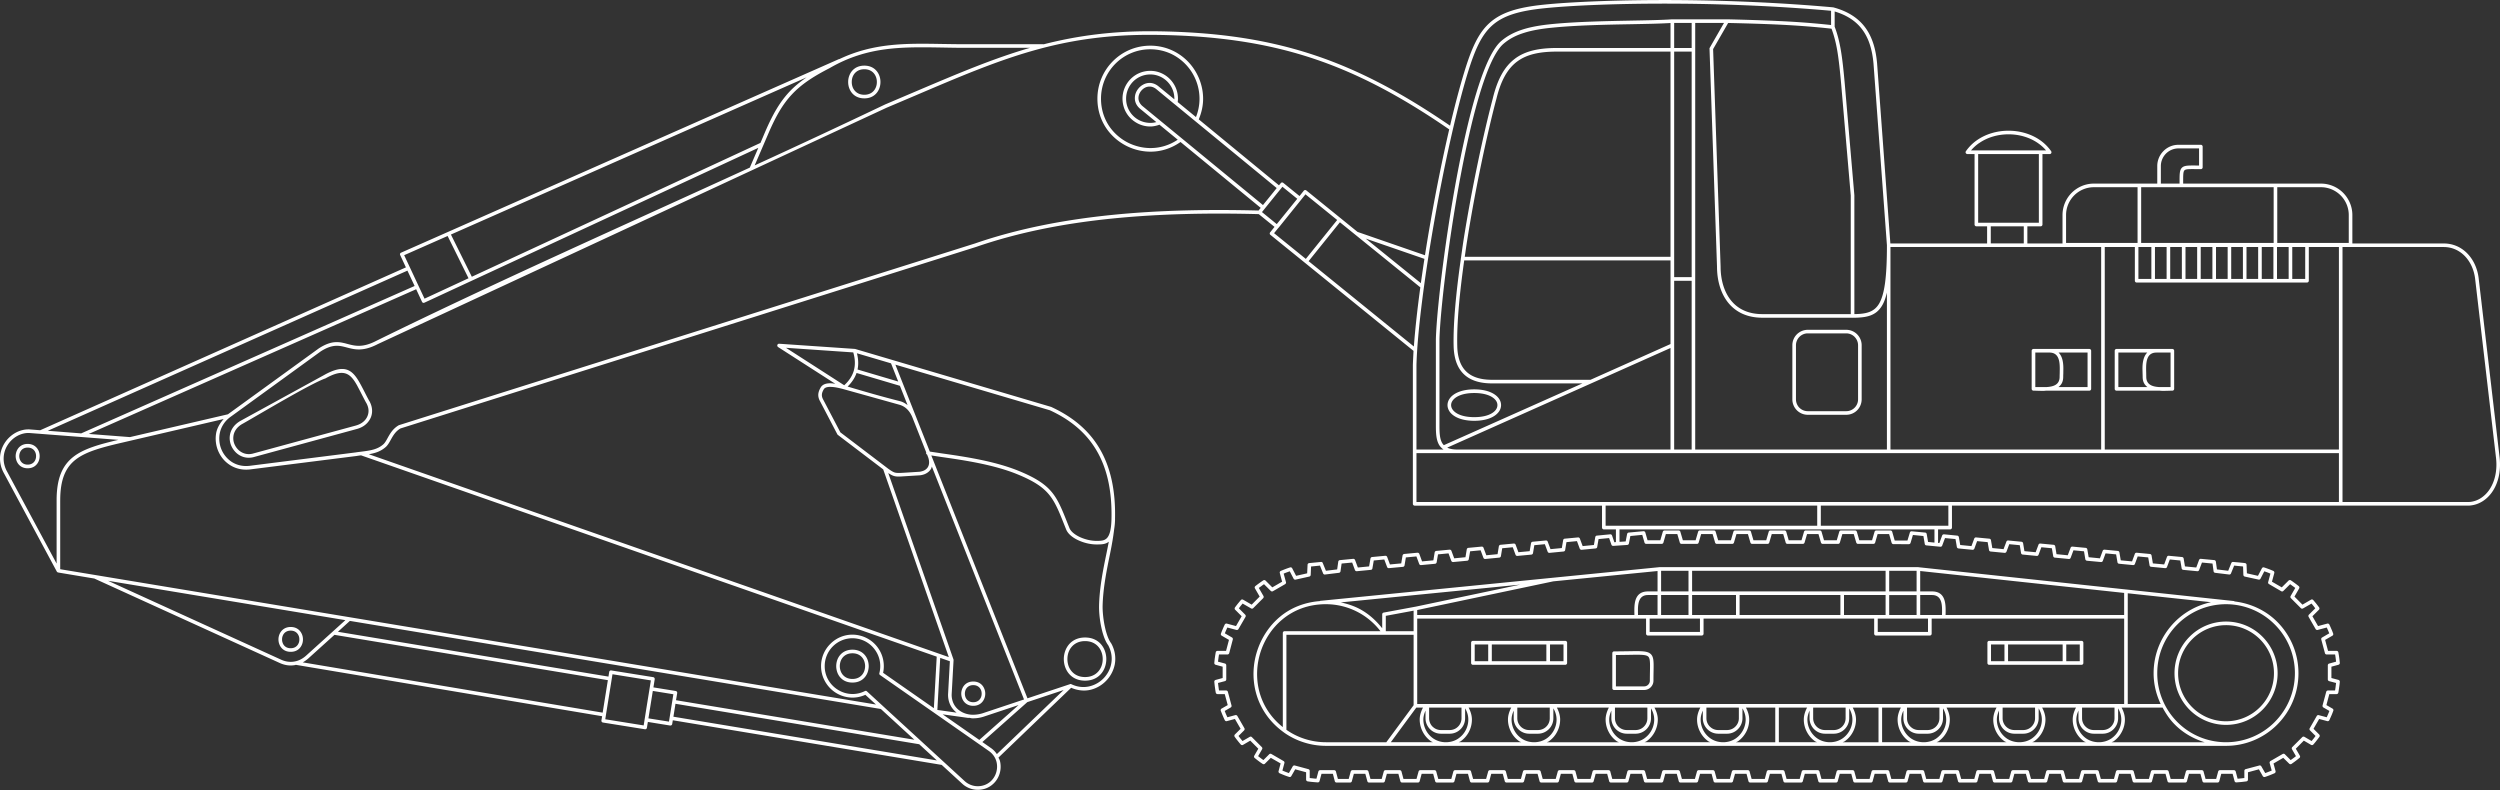 <svg width="579" height="183" fill="none" xmlns="http://www.w3.org/2000/svg"><rect width="100%" height="100%" fill="#333333" stroke="none"/><path d="M576.385 113.633c-1.088 1.475-2.57 2.404-4.215 2.601a5.707 5.707 0 01-.648.035h-28.996V57.212h23.449c1.911 0 3.567.778 4.806 2.02 1.331 1.335 2.2 3.228 2.455 5.307l4.828 41.384c.07.569.105 1.126.105 1.661 0 2.461-.684 4.54-1.784 6.049zm-94.712 39.504h-3.127v-3.879h3.127v3.879zm-20.555-3.879h3.115v3.879h-3.115v-3.879zm16.594 3.879h-12.645v-3.879h12.645v3.879zm4.378-4.715h-21.389a.409.409 0 00-.417.418v4.715c0 .22.174.418.417.418h21.389a.423.423 0 00.416-.418v-4.715a.415.415 0 00-.416-.418zm-119.981 4.715h-3.126v-3.879h3.126v3.879zm-20.566-3.879h3.127v3.879h-3.127v-3.879zm16.594 3.879h-12.633v-3.879h12.633v3.879zm4.389-4.715h-21.4a.416.416 0 00-.417.418v4.715c0 .22.186.418.417.418h21.4c.22 0 .417-.198.417-.418v-4.715a.423.423 0 00-.417-.418zm19.605 7.095c-.012.662-.023 1.417-.023 2.137 0 .36-.151.685-.394.929a1.295 1.295 0 01-.926.383h-6.543v-7.269c1.077 0 2.096-.023 2.965-.035 2.57-.046 3.867-.07 4.435.337.544.395.521 1.428.486 3.518zm-4.933-4.691c-.903.012-1.969.035-3.358.035h-.012a.416.416 0 00-.417.418v8.105c0 .244.186.418.417.418h6.96c.59 0 1.123-.244 1.517-.627.393-.395.637-.929.637-1.521 0-.894.011-1.545.023-2.114.046-2.392.069-3.553-.822-4.203-.799-.581-2.201-.558-4.945-.511zm154.303 5.097c0 4.413-1.795 8.407-4.678 11.299a15.87 15.87 0 01-11.279 4.679 15.882 15.882 0 01-11.267-4.679 15.94 15.94 0 01-4.655-11.299c0-4.412 1.771-8.406 4.655-11.298a15.892 15.892 0 0122.546 0 15.963 15.963 0 014.678 11.298zm-42.44 15.978c.139-.081.312-.127.451-.22l.035-.024a6.065 6.065 0 001.876-2.183 6.091 6.091 0 00.706-2.821c0-.929-.289-1.881-.764-2.775h9.496c.776 1.439 1.679 2.786 2.837 3.936 1.887 1.904 4.261 3.274 6.89 4.087h-21.527zm-18.401 0c.139-.081.324-.127.452-.22l.034-.024a6.098 6.098 0 001.888-2.183c.44-.859.695-1.834.695-2.821 0-.929-.29-1.881-.776-2.775h7.851c-.475.894-.764 1.846-.764 2.775 0 .987.243 1.962.695 2.821a6.142 6.142 0 001.91 2.207c.139.093.313.139.464.22H470.66zm-22.152 0c.138-.081.324-.127.463-.22l.023-.024a6.095 6.095 0 001.887-2.183 6.08 6.08 0 00.695-2.821c0-.929-.289-1.881-.764-2.775h11.592c-.487.894-.765 1.846-.765 2.775 0 .987.243 1.962.683 2.821a6.177 6.177 0 001.923 2.207c.139.093.312.139.463.22h-16.2zm-12.611 0v-8.023h4.354c-.475.894-.764 1.846-.764 2.775 0 .987.243 1.962.695 2.821a6.142 6.142 0 001.91 2.207c.139.093.313.139.463.22h-6.658zm-8.65-.22l.023-.024a6.095 6.095 0 001.887-2.183 6.08 6.08 0 00.695-2.821c0-.929-.289-1.881-.764-2.775h5.975v8.023h-8.28c.151-.081.325-.127.464-.22zm-15.263.22v-8.023h6.543c-.475.894-.764 1.846-.764 2.775 0 .987.243 1.962.694 2.821a6.154 6.154 0 001.911 2.207c.139.093.313.139.463.22h-8.847zm-9.472-.22l.035-.024a6.214 6.214 0 001.887-2.183 6.07 6.07 0 00.683-2.821c0-.929-.278-1.881-.764-2.775h6.797v8.023h-9.09c.139-.081.313-.127.452-.22zm-21.643.22c.162-.081.336-.127.463-.22l.035-.024a6.095 6.095 0 001.887-2.183c.44-.859.695-1.834.695-2.821 0-.929-.289-1.881-.776-2.775h10.619c-.463.894-.753 1.846-.753 2.775 0 .987.244 1.962.695 2.821a6.144 6.144 0 001.911 2.207c.139.093.313.139.463.22h-15.239zm-22.604 0c.15-.081.324-.127.463-.22l.023-.024a5.984 5.984 0 001.888-2.183 6.092 6.092 0 00.694-2.821c0-.929-.289-1.881-.764-2.775h12.043c-.463.894-.752 1.846-.752 2.775 0 .987.243 1.962.694 2.821.44.871 1.1 1.638 1.911 2.207.139.093.313.139.463.22h-16.663zm-20.439 0c.151-.081.324-.127.463-.22l.035-.024a6.204 6.204 0 001.887-2.183c.44-.859.684-1.834.684-2.821 0-.929-.29-1.881-.765-2.775h9.878c-.475.894-.764 1.846-.764 2.775 0 .987.255 1.962.695 2.821a6.06 6.06 0 001.922 2.207c.127.093.301.139.452.22h-14.487zm-15.714 0l5.906-8.023h1.551c-.474.894-.764 1.846-.764 2.775 0 .987.255 1.962.695 2.821a6.07 6.07 0 001.922 2.207c.139.093.313.139.463.22h-9.773zm-15.042 0c-1.656 0-3.324-.267-4.91-.778a15.641 15.641 0 01-4.227-2.101v-22.005h29.459v16.315l-6.322 8.569h-14zm-9.971-3.506c-2.895-2.3-4.667-5.237-5.466-8.338-.752-2.996-.613-6.142.313-9.045.938-2.892 2.64-5.539 5.014-7.513 2.617-2.195 6.045-3.565 10.11-3.565 2.675 0 5.187.662 7.399 1.823a15.987 15.987 0 015.246 4.424h-22.199a.419.419 0 00-.417.43v21.784zm194.857-25.964h-41.364c.012-.082.012-.175.012-.244.011-.302.011-.616.011-.86 0-2.032-.324-4.354-3.161-4.354h-2.733v-4.726l47.235 5.074v5.11zm.833-5.028l19.281 2.067a16.73 16.73 0 00-8.372 4.551c-3.034 3.054-4.922 7.258-4.922 11.902 0 2.555.614 4.959 1.633 7.119h-7.62v-25.639zm-171.835 5.225l6.438-1.196v4.749h-6.438v-3.553zm6.797-2.102h-.023l-7.272 1.347a.411.411 0 00-.336.407v3.228c-1.447-1.823-3.196-3.403-5.269-4.494-1.331-.697-2.814-1.173-4.331-1.498l41.584-4.122-24.353 5.132zm63.308-3.553h-6.346v-4.772h6.346v4.772zm45.649 0h-44.815v-4.772h44.815v4.772zm7.179 5.458h-6.346v-4.61h6.346v4.61zm-8.998.836h11.638v3.088h-11.638v-3.088zm-7.816-5.458h9.635v4.622h-9.635v-4.622zm-45.011 5.458h11.649v3.088h-11.649v-3.088zm2.651-5.458h6.346v4.622h-6.346v-4.622zm-5.35 4.355c-.011-.244-.011-.5-.011-.837 0-1.637.243-3.518 2.327-3.518h2.212v4.622h-4.528v-.267zm14.765.267h-2.235v-4.622h10.167v4.622h-7.932zm8.766-4.622h23.345v4.622h-23.345v-4.622zm46.876 4.355l-.012.267h-5.037v-4.622h2.733c2.096 0 2.327 1.881 2.327 3.518 0 .337 0 .604-.011.837zm-5.883-5.191h-6.346v-4.772h6.346v4.772zm-59.996-4.726v4.726h-2.212c-2.837 0-3.161 2.322-3.161 4.354 0 .244 0 .546.012.86v.244h-50.304v-1.15l31.521-6.642 24.144-2.392zm-52.909 31.631h7.504v2.473c0 .755-.301 1.44-.799 1.927-.486.5-1.181.802-1.922.802h-2.061a2.71 2.71 0 01-1.923-.802l-.023-.011a2.777 2.777 0 01-.776-1.916v-2.473zm3.868 8.023a5.116 5.116 0 01-2.953-.905 5.234 5.234 0 01-1.656-1.905 5.337 5.337 0 01-.59-2.438c0-.697.196-1.405.497-2.079v1.777c0 .964.394 1.846 1.019 2.496l.024.024a3.551 3.551 0 002.513 1.056h2.061c.984 0 1.864-.406 2.513-1.056a3.544 3.544 0 001.042-2.52v-2.299c.498.824.741 1.718.741 2.601 0 .859-.209 1.695-.591 2.438a5.2 5.2 0 01-1.632 1.881l-.024.024c-.81.569-1.818.905-2.964.905zm16.559-8.023h7.516v2.473c0 .755-.301 1.44-.799 1.927a2.69 2.69 0 01-1.923.802h-2.061a2.737 2.737 0 01-1.934-.802l-.011-.011a2.735 2.735 0 01-.788-1.916v-2.473zm3.88 8.023c-1.135 0-2.143-.336-2.953-.905a5.225 5.225 0 01-1.656-1.905 5.347 5.347 0 01-.602-2.438c0-.697.196-1.405.498-2.079v1.777c0 .964.393 1.846 1.03 2.496l.023.024a3.553 3.553 0 002.513 1.056h2.061c.973 0 1.865-.406 2.513-1.056a3.54 3.54 0 001.042-2.52v-2.299c.498.836.742 1.718.742 2.601a5.2 5.2 0 01-.603 2.438 5.276 5.276 0 01-1.621 1.881l-.034.024c-.811.569-1.807.905-2.953.905zm18.736-8.023h7.504v2.473c0 .755-.301 1.44-.799 1.927-.487.5-1.17.802-1.911.802h-2.061a2.716 2.716 0 01-1.934-.802l-.023-.011a2.777 2.777 0 01-.776-1.916v-2.473zm3.879 8.023c-1.146 0-2.142-.336-2.964-.905a5.192 5.192 0 01-1.644-1.905 5.2 5.2 0 01-.603-2.438c0-.697.197-1.405.498-2.079v1.777c0 .964.394 1.846 1.019 2.496l.023.024a3.561 3.561 0 002.525 1.056h2.061c.973 0 1.865-.406 2.513-1.056a3.59 3.59 0 001.042-2.52v-2.299c.487.824.741 1.718.741 2.601 0 .859-.22 1.695-.602 2.438a5.193 5.193 0 01-1.633 1.881l-.023.024c-.81.569-1.818.905-2.953.905zm17.301-8.023h7.515v2.473c0 .755-.312 1.44-.81 1.927-.487.5-1.17.802-1.923.802h-2.049a2.671 2.671 0 01-1.923-.802l-.023-.011a2.739 2.739 0 01-.787-1.916v-2.473zm3.879 8.023c-1.146 0-2.154-.336-2.964-.905a5.33 5.33 0 01-1.656-1.905 5.338 5.338 0 01-.591-2.438c0-.697.197-1.405.498-2.079v1.777c0 .964.394 1.846 1.019 2.496l.023.024a3.56 3.56 0 002.525 1.056h2.049a3.51 3.51 0 002.513-1.056 3.55 3.55 0 001.054-2.52v-2.299c.486.824.741 1.718.741 2.601 0 .859-.22 1.695-.602 2.438a5.396 5.396 0 01-1.621 1.881l-.035.024c-.811.569-1.818.905-2.953.905zm20.844-8.023h7.516v2.473a2.732 2.732 0 01-2.733 2.729h-2.05a2.716 2.716 0 01-1.934-.802l-.011-.011a2.735 2.735 0 01-.788-1.916v-2.473zm3.879 8.023c-1.134 0-2.142-.336-2.952-.905a5.225 5.225 0 01-1.656-1.905 5.336 5.336 0 01-.603-2.438c0-.697.197-1.405.498-2.079v1.777c0 .964.394 1.846 1.019 2.496l.024.024a3.557 3.557 0 002.524 1.056h2.05c.984 0 1.876-.406 2.524-1.056a3.59 3.59 0 001.042-2.52v-2.299c.487.824.741 1.718.741 2.601 0 .859-.22 1.695-.602 2.438a5.276 5.276 0 01-1.621 1.881l-.035.024c-.81.569-1.818.905-2.953.905zm17.857-8.023h7.504v2.473a2.732 2.732 0 01-2.733 2.729h-2.05a2.667 2.667 0 01-1.922-.802l-.023-.011a2.725 2.725 0 01-.776-1.916v-2.473zm3.867 8.023a5.153 5.153 0 01-2.964-.905 5.305 5.305 0 01-1.644-1.905 5.2 5.2 0 01-.603-2.438c0-.697.197-1.405.51-2.079v1.777c0 .964.382 1.846 1.019 2.496l.023.024a3.512 3.512 0 002.513 1.056h2.05c.984 0 1.887-.406 2.524-1.056a3.54 3.54 0 001.042-2.52v-2.299c.498.824.741 1.718.741 2.601a5.2 5.2 0 01-.602 2.438 5.276 5.276 0 01-1.621 1.881l-.023.024c-.822.569-1.818.905-2.965.905zm18.274-8.023h7.515v2.473c0 .755-.313 1.44-.81 1.927-.487.5-1.17.802-1.923.802h-2.049a2.716 2.716 0 01-1.934-.802l-.012-.011a2.739 2.739 0 01-.787-1.916v-2.473zm3.879 8.023c-1.146 0-2.154-.336-2.964-.905a5.308 5.308 0 01-1.645-1.905 5.2 5.2 0 01-.602-2.438c0-.697.197-1.405.498-2.079v1.777c0 .964.394 1.846 1.019 2.496l.023.024a3.56 3.56 0 002.525 1.056h2.049a3.51 3.51 0 002.513-1.056 3.55 3.55 0 001.054-2.52v-2.299c.486.836.741 1.718.741 2.601 0 .859-.22 1.695-.602 2.438a5.396 5.396 0 01-1.621 1.881l-.035.024c-.811.569-1.818.905-2.953.905zm14.521-8.023h7.516v2.473a2.732 2.732 0 01-2.733 2.729h-2.061a2.66 2.66 0 01-1.911-.802l-.023-.011a2.735 2.735 0 01-.788-1.916v-2.473zm3.88 8.023c-1.147 0-2.143-.336-2.965-.905a5.305 5.305 0 01-1.644-1.905 5.2 5.2 0 01-.602-2.438c0-.697.196-1.405.498-2.079v1.777a3.6 3.6 0 001.019 2.496l.034.024a3.506 3.506 0 002.502 1.056h2.061c.984 0 1.876-.406 2.524-1.056a3.59 3.59 0 001.042-2.52v-2.299c.487.824.742 1.718.742 2.601 0 .859-.22 1.695-.603 2.438a5.16 5.16 0 01-1.621 1.881l-.023.024a5.153 5.153 0 01-2.964.905zm4.62-8.859H328.226v-19.775h53.002v3.495c0 .232.197.429.428.429h12.472a.426.426 0 00.417-.429v-3.495h39.511v3.495c0 .232.185.429.417.429h12.471a.428.428 0 00.429-.429v-3.495h44.583v19.775h-1.251zm-46.401-31.689h-60.008v.012h-.069l-78.454 7.791c-.047 0-.082.046-.116.058-3.648.29-6.786 1.603-9.229 3.646-2.49 2.079-4.285 4.854-5.269 7.896-.985 3.043-1.135 6.352-.325 9.51.904 3.495 2.965 6.782 6.416 9.29 0 0 .011 0 .011.011.012 0 .012 0 .012.012a16.389 16.389 0 004.632 2.334c1.667.546 3.428.824 5.165.824h208.474a16.7 16.7 0 0011.87-4.923 16.784 16.784 0 004.909-11.891c0-4.644-1.875-8.848-4.909-11.902-2.583-2.589-6.045-4.261-9.878-4.726-.058-.034-.104-.093-.174-.093l-24.989-2.682h-.012l-48.057-5.155v-.012zm82.345 24.57a11.09 11.09 0 01-3.242 7.862 11.047 11.047 0 01-7.863 3.263 11.014 11.014 0 01-7.84-3.263 11.1 11.1 0 01-3.254-7.862c0-3.077 1.251-5.852 3.254-7.872a11.06 11.06 0 017.84-3.263c3.08 0 5.848 1.254 7.863 3.263a11.135 11.135 0 013.242 7.872zm-19.535-8.465a11.932 11.932 0 00-3.497 8.465c0 3.31 1.331 6.294 3.497 8.465a11.896 11.896 0 008.43 3.496c3.3 0 6.288-1.336 8.442-3.496a11.943 11.943 0 003.509-8.465c0-3.309-1.344-6.293-3.509-8.465a11.849 11.849 0 00-8.442-3.506 11.86 11.86 0 00-8.43 3.506zm-252.05 3.472a4.54 4.54 0 01.324 1.719c0 .592-.104 1.173-.324 1.719-.544 1.358-1.795 2.438-3.764 2.438-1.968 0-3.219-1.08-3.775-2.438a4.82 4.82 0 01-.312-1.719c0-.592.104-1.184.312-1.719.556-1.37 1.807-2.45 3.775-2.45 1.969 0 3.22 1.08 3.764 2.45zm-8.303-.313a5.544 5.544 0 00-.382 2.032c0 .685.127 1.382.382 2.02.66 1.673 2.177 2.973 4.539 2.973 2.363 0 3.88-1.3 4.54-2.973a5.565 5.565 0 000-4.052c-.66-1.672-2.177-2.973-4.54-2.973-2.362 0-3.879 1.301-4.539 2.973zm-23.148 9.208c.266-.65.856-1.15 1.794-1.15.938 0 1.529.5 1.795 1.15.105.256.151.546.151.824 0 .291-.046.569-.151.825-.266.65-.857 1.161-1.795 1.161s-1.528-.511-1.794-1.161a2.416 2.416 0 01-.151-.825c0-.278.058-.568.151-.824zm1.794 3.646c1.332 0 2.189-.743 2.56-1.684.15-.36.22-.754.22-1.138 0-.383-.07-.766-.22-1.126-.371-.952-1.228-1.684-2.56-1.684-1.331 0-2.188.732-2.559 1.684-.139.36-.22.743-.22 1.126 0 .384.081.778.22 1.138.371.941 1.228 1.684 2.559 1.684zm-25.279-7.966c-.393.976-1.297 1.742-2.698 1.742-1.413 0-2.304-.766-2.698-1.742a3.357 3.357 0 01-.232-1.23c0-.43.081-.848.232-1.243.394-.975 1.285-1.73 2.698-1.73 1.401 0 2.305.755 2.698 1.73.151.395.232.813.232 1.243 0 .429-.081.847-.232 1.23zm-2.698-5.039c-1.806 0-2.964.999-3.474 2.264a4.41 4.41 0 00-.289 1.545c0 .522.104 1.056.289 1.544.51 1.277 1.668 2.264 3.474 2.264 1.807 0 2.965-.987 3.474-2.264.185-.488.29-1.022.29-1.544a4.41 4.41 0 00-.29-1.545c-.509-1.265-1.667-2.264-3.474-2.264zm-128.26-1.521c-.266.673-.88 1.184-1.841 1.184-.973 0-1.586-.511-1.841-1.184a2.143 2.143 0 01-.162-.859c0-.291.046-.581.162-.848.255-.662.868-1.185 1.84-1.185.962 0 1.576.523 1.842 1.185.116.267.162.557.162.848 0 .301-.046.592-.162.859zm.776.302c.15-.36.22-.767.22-1.161 0-.384-.07-.79-.22-1.15-.382-.964-1.25-1.73-2.617-1.73-1.355 0-2.235.766-2.617 1.73a3.07 3.07 0 00-.22 1.15c0 .394.07.801.22 1.161.382.975 1.262 1.718 2.617 1.718 1.366 0 2.235-.743 2.617-1.718zm-61.744-42.79c-.255.651-.857 1.15-1.795 1.15-.927 0-1.529-.499-1.784-1.15a2.177 2.177 0 010-1.649c.255-.65.857-1.149 1.784-1.149.938 0 1.54.499 1.795 1.149.104.256.15.535.15.825 0 .29-.046.569-.15.824zm.775-1.962c-.382-.941-1.239-1.684-2.57-1.684-1.332 0-2.177.743-2.56 1.684-.139.36-.22.755-.22 1.138 0 .383.081.766.22 1.138.383.94 1.228 1.683 2.56 1.683 1.331 0 2.188-.743 2.57-1.695a3.195 3.195 0 000-2.264zm188.511-86.729c.394-.975 1.285-1.73 2.687-1.73 1.401 0 2.292.755 2.675 1.73.162.384.231.802.231 1.22 0 .43-.069.847-.231 1.23-.383.976-1.274 1.73-2.675 1.73-1.402 0-2.293-.754-2.687-1.73a3.373 3.373 0 01-.22-1.23c0-.418.07-.836.22-1.22zm2.687 5.017c1.795 0 2.953-.987 3.45-2.253.197-.488.29-1.022.29-1.544a4.09 4.09 0 00-.29-1.533c-.497-1.266-1.655-2.253-3.45-2.253-1.795 0-2.953.987-3.451 2.253a4.092 4.092 0 00-.29 1.533c0 .522.093 1.056.29 1.544.498 1.266 1.656 2.253 3.451 2.253zM85.069 96.46c-.289.661-.81 1.219-1.505 1.625a5.278 5.278 0 01-1.135.465l-23.959 6.525c-1.285.302-2.408-.104-3.219-.847a4.036 4.036 0 01-.984-1.452 3.57 3.57 0 01-.209-1.741c.128-1.092.81-2.195 2.224-2.938 3.786-2.137 15.876-9.383 19.107-10.462 4.25-2.392 5.755-1.138 7.272 1.555.313.581.614 1.162.938 1.789.37.72.764 1.498 1.193 2.287l.023.023c.185.326.324.662.417 1a3.153 3.153 0 01-.162 2.17zm.464-3.6h-.012c-.44-.801-.822-1.556-1.181-2.264-.336-.65-.66-1.278-.961-1.812-1.76-3.158-3.509-4.633-8.396-1.881L55.888 97.365c-1.69.894-2.501 2.218-2.663 3.577-.093.72.023 1.463.266 2.125a5.002 5.002 0 001.193 1.776c.995.929 2.397 1.417 3.972 1.045l23.993-6.537a5.44 5.44 0 001.332-.546 4.477 4.477 0 001.853-2.009c.37-.824.451-1.753.197-2.729a5.035 5.035 0 00-.498-1.207zm260.908 2.032c-.706.975-2.373 1.719-5.002 1.719-2.629 0-4.285-.744-4.991-1.72l-.012-.022a1.783 1.783 0 01-.359-1.045c0-.372.128-.732.371-1.069.706-.975 2.362-1.73 4.991-1.73 2.629 0 4.296.755 5.002 1.73.244.337.359.709.359 1.069s-.115.731-.359 1.068zm.672-2.636c-.857-1.161-2.756-2.079-5.674-2.079-2.918 0-4.817.918-5.663 2.079-.359.5-.532 1.034-.532 1.568 0 .522.173 1.045.509 1.532l.023.035c.846 1.161 2.745 2.067 5.663 2.067s4.817-.906 5.674-2.078a2.606 2.606 0 00.533-1.556c0-.546-.174-1.08-.533-1.568zm83.214.232a2.733 2.733 0 01-2.733 2.74h-8.917a2.717 2.717 0 01-1.933-.8l-.024-.012a2.81 2.81 0 01-.775-1.928V79.96c0-.755.312-1.44.799-1.939a2.728 2.728 0 011.933-.813h8.917a2.73 2.73 0 011.934.813l.011.023c.487.488.788 1.173.788 1.916v12.53zm-.209-15.06a3.595 3.595 0 00-2.524-1.045h-8.917c-.972 0-1.875.406-2.524 1.045a3.57 3.57 0 00-1.042 2.531v12.53a3.59 3.59 0 001.019 2.507l.023.024a3.57 3.57 0 002.524 1.045h8.917c.984 0 1.876-.395 2.524-1.045a3.617 3.617 0 001.043-2.532V79.96c0-.975-.394-1.858-1.031-2.508l-.012-.023zm53.361 12.215h-6.739c.636-.487 1.1-1.172 1.1-2.357 0-.313.011-.58.023-.86 0-.36.011-.754.011-1.067 0-1.417-.22-2.834-1.111-3.704h6.716v7.988zm-12.101-7.989h3.277c2.119 0 2.386 1.916 2.386 3.705 0 .406-.012.731-.012 1.045-.012.336-.023.65-.023.882 0 1.788-1.378 2.253-2.965 2.357h-2.663v-7.989zm12.518-.836h-12.935a.426.426 0 00-.428.418v8.825c0 .233.197.418.428.418h.012c.359 0 .671.012 1.007.024.417.011.846.023 1.216.023.255 0 .486-.035.741-.047h9.959c.22 0 .417-.185.417-.418v-8.825a.423.423 0 00-.417-.418zm6.716 8.825v-7.989h6.694c-.869.871-1.112 2.288-1.112 3.705 0 .313.023.708.023 1.068.012.279.023.546.023.86 0 1.184.463 1.869 1.1 2.356h-6.728zm12.09-7.989v7.99h-2.687c-1.563-.105-2.941-.57-2.941-2.358 0-.232-.012-.546-.012-.882-.011-.314-.023-.639-.023-1.045 0-1.789.267-3.704 2.386-3.704h3.277zm.417-.836h-12.935a.416.416 0 00-.417.418v8.825c0 .233.185.418.417.418h9.947c.255.012.498.047.753.047.359 0 .799-.012 1.216-.023.336-.012.648-.024 1.019-.024a.416.416 0 00.417-.418v-8.825a.416.416 0 00-.417-.418zm-51.879 40.944H421.7v-4.657h29.54v4.657zm-3.219 3.901l-1.482-.151-.313-1.823a.405.405 0 00-.382-.348l-3.08-.291a.4.4 0 00-.44.291l-.556 1.846h-2.953l-.579-2.02a.431.431 0 00-.405-.314h-3.277a.434.434 0 00-.417.337l-.568 1.939h-2.953l-.567-1.974a.448.448 0 00-.405-.302h-3.266a.436.436 0 00-.417.337l-.567 1.939h-2.953l-.567-1.974a.436.436 0 00-.406-.302h-3.265a.423.423 0 00-.406.337l-.567 1.939h-2.964l-.568-1.974a.433.433 0 00-.394-.302h-3.277a.421.421 0 00-.405.337l-.567 1.939h-2.953l-.579-1.974a.422.422 0 00-.394-.302h-3.277c-.197 0-.359.151-.406.337l-.567 1.939h-2.953l-.579-1.974a.42.42 0 00-.394-.302h-3.277c-.197 0-.359.151-.405.337l-.567 1.939h-2.953l-.579-1.974a.412.412 0 00-.394-.302h-3.266a.436.436 0 00-.417.337l-.567 1.939h-2.953l-.521-1.811a.418.418 0 00-.452-.291l-3.392.314a.431.431 0 00-.371.337l-.336 1.718-1.424.093v-2.88h72.942v3.054zm1.367.964a.41.41 0 00.428-.279l.649-1.73 2.431.232.313 1.835a.42.42 0 00.371.337l3.254.313a.438.438 0 00.428-.267l.637-1.742 2.443.233.313 1.823a.407.407 0 00.359.348l3.254.314a.438.438 0 00.428-.268l.649-1.741 2.432.232.301 1.835a.418.418 0 00.382.336l3.242.314a.414.414 0 00.429-.267l.648-1.742 2.432.232.313 1.835a.407.407 0 00.37.337l3.243.313a.414.414 0 00.428-.267l.649-1.742 2.443.233.301 1.834a.447.447 0 00.382.349l3.231.302c.197.011.371-.082.44-.268l.637-1.741 2.443.232.313 1.823a.407.407 0 00.371.348l3.242.314a.414.414 0 00.428-.267l.649-1.742 2.432.232.312 1.835a.397.397 0 00.371.337l3.242.313c.186.012.371-.081.429-.267l.648-1.742 2.432.233.313 1.834a.419.419 0 00.37.337l3.254.313c.174.024.348-.092.417-.267l.66-1.741 2.443.232.244 1.776a.418.418 0 00.37.372l3.243.395a.408.408 0 00.428-.267l.73-1.8 1.007.104h.035c.231.024.463.047.672.059l.347.046.069 1.939a.43.43 0 00.336.395l3.173.697a.405.405 0 00.463-.209l.88-1.707c.255.081.487.174.73.255.22.081.452.186.683.279l-.521 1.962a.4.4 0 00.197.465l2.791 1.625a.405.405 0 00.532-.046l1.564-1.556c.196.128.393.279.602.43.208.151.405.29.59.441l-1.053 1.834a.425.425 0 00.046.535l2.304 2.31a.419.419 0 00.51.058l1.957-1.126c.15.186.301.36.451.546l.417.557-1.47 1.475a.422.422 0 00-.07.499l1.61 2.81a.421.421 0 00.486.221l2.108-.557c.104.209.197.441.301.661.092.233.185.465.278.685l-1.621.941a.43.43 0 00-.232.488l.845 3.135a.412.412 0 00.406.337h1.957a21.62 21.62 0 01.22 1.66l-1.564.43a.42.42 0 00-.347.406v3.275a.43.43 0 00.313.406l1.598.418c-.035.302-.07.592-.105.871-.034.302-.081.581-.127.871h-1.644a.409.409 0 00-.406.313l-.845 3.147a.431.431 0 00.197.476l1.39.802c-.093.243-.197.487-.302.743-.104.232-.208.476-.312.72l-1.853-.488a.396.396 0 00-.463.186l-1.61 2.81a.41.41 0 00.046.534l1.286 1.289-.44.592c-.162.186-.313.383-.475.581l-1.633-.953a.42.42 0 00-.532.047l-2.316 2.311a.418.418 0 00-.058.511l.915 1.59c-.197.151-.394.314-.603.453-.208.163-.417.314-.625.453l-1.343-1.347a.42.42 0 00-.498-.07l-2.814 1.626a.447.447 0 00-.209.488l.475 1.73c-.255.104-.509.209-.753.302-.243.093-.497.197-.752.279l-.892-1.545a.406.406 0 00-.475-.209l-3.138.836a.412.412 0 00-.324.407v1.66c-.255.023-.498.058-.741.081h-.023c-.255.035-.533.058-.799.082l-.44-1.672a.425.425 0 00-.406-.314h-3.231a.42.42 0 00-.428.314l-.463 1.718h-2.455l-.463-1.707a.422.422 0 00-.406-.325h-3.3a.409.409 0 00-.394.314l-.474 1.718h-3.046l-.463-1.707a.421.421 0 00-.405-.325h-3.301a.42.42 0 00-.405.314l-.463 1.718h-3.046l-.463-1.707a.424.424 0 00-.417-.325h-3.3a.43.43 0 00-.405.314l-.464 1.718h-3.045l-.463-1.707a.422.422 0 00-.406-.325h-3.3a.42.42 0 00-.405.314l-.464 1.718h-3.045l-.463-1.707a.422.422 0 00-.406-.325h-3.3a.42.42 0 00-.405.314l-.463 1.718h-3.046l-.475-1.707a.41.41 0 00-.405-.325h-3.3a.432.432 0 00-.406.314l-.463 1.718h-3.045l-.463-1.707a.422.422 0 00-.406-.325h-3.312a.417.417 0 00-.393.314l-.464 1.718h-3.045l-.475-1.707a.408.408 0 00-.394-.325h-3.311a.432.432 0 00-.406.314l-.463 1.718h-3.046l-.463-1.707a.42.42 0 00-.405-.325h-3.3a.432.432 0 00-.406.314l-.463 1.718h-3.045l-.464-1.707a.42.42 0 00-.405-.325h-3.312a.407.407 0 00-.393.314l-.464 1.718h-3.057l-.463-1.707a.42.42 0 00-.405-.325h-3.301a.431.431 0 00-.405.314l-.463 1.718h-3.046l-.463-1.707a.42.42 0 00-.405-.325h-3.3a.422.422 0 00-.406.314l-.463 1.718h-3.045l-.464-1.707a.434.434 0 00-.417-.325h-3.3a.431.431 0 00-.405.314l-.452 1.718h-3.057l-.463-1.707a.421.421 0 00-.405-.325h-3.301a.42.42 0 00-.405.314l-.463 1.718h-3.046l-.463-1.695c-.046-.186-.208-.337-.405-.337h-3.312a.419.419 0 00-.394.314l-.475 1.718h-3.01l-.464-1.695c-.046-.186-.208-.337-.405-.337h-3.3a.42.42 0 00-.405.314l-.475 1.718h-3.011l-.463-1.695c-.047-.186-.209-.337-.406-.337h-3.3a.42.42 0 00-.405.314l-.463 1.718H373.4l-.452-1.707a.42.42 0 00-.405-.325h-3.312a.409.409 0 00-.394.314l-.475 1.718h-3.022l-.452-1.707a.42.42 0 00-.405-.325h-3.312a.417.417 0 00-.393.314l-.475 1.718h-3.011l-.463-1.695c-.047-.186-.209-.337-.406-.337h-3.311a.407.407 0 00-.394.314l-.475 1.718h-3.022l-.452-1.695a.434.434 0 00-.417-.337h-3.3a.418.418 0 00-.394.314l-.475 1.718h-3.01l-.475-1.707a.409.409 0 00-.394-.325h-3.3a.42.42 0 00-.405.314l-.475 1.718h-3.023l-.463-1.707a.41.41 0 00-.405-.325h-3.3a.407.407 0 00-.394.314l-.475 1.718h-3.022l-.452-1.695c-.046-.186-.208-.337-.405-.337h-3.312a.408.408 0 00-.394.314l-.475 1.718h-2.605l-.463-1.707a.422.422 0 00-.406-.325h-3.3a.431.431 0 00-.405.314l-.463 1.718h-2.502l-.451-1.695a.423.423 0 00-.406-.337h-3.265a.43.43 0 00-.405.314l-.441 1.66a9.399 9.399 0 01-.799-.07c-.243-.023-.497-.046-.764-.081v-1.66a.407.407 0 00-.301-.395l-3.15-.848a.428.428 0 00-.474.186l-.892 1.568c-.255-.082-.51-.186-.764-.279-.244-.093-.487-.198-.741-.302l.463-1.73a.415.415 0 00-.197-.476l-2.791-1.614a.407.407 0 00-.533.046l-1.343 1.347c-.208-.139-.417-.29-.625-.453-.197-.151-.405-.302-.602-.453l.903-1.567a.41.41 0 00-.046-.534l-2.305-2.311a.4.4 0 00-.498-.058l-1.667.964c-.162-.198-.325-.395-.475-.581-.151-.186-.29-.383-.452-.592l1.297-1.289a.44.44 0 00.07-.511l-1.621-2.81a.437.437 0 00-.487-.221l-1.829.5c-.116-.244-.221-.476-.336-.72-.093-.244-.197-.5-.29-.743l1.367-.79a.417.417 0 00.208-.488l-.834-3.123a.42.42 0 00-.405-.337h-1.656c-.046-.29-.081-.569-.127-.871-.035-.279-.07-.569-.105-.871l1.575-.418a.41.41 0 00.336-.406v-3.275a.435.435 0 00-.301-.406l-1.61-.43c.035-.279.07-.557.105-.813v-.011c.034-.279.081-.558.127-.836h1.957a.43.43 0 00.405-.314l.834-3.158a.427.427 0 00-.197-.476l-1.644-.953c.081-.22.174-.452.278-.685.092-.22.197-.452.301-.661l2.096.557a.426.426 0 00.475-.198l1.621-2.798a.438.438 0 00-.058-.534l-1.471-1.475.417-.557.452-.546 1.922 1.103a.404.404 0 00.533-.035l2.304-2.31a.44.44 0 00.07-.511l-1.077-1.858c.197-.151.393-.29.602-.441a9.75 9.75 0 01.602-.43l1.563 1.556a.42.42 0 00.498.07l2.814-1.626a.431.431 0 00.209-.488l-.533-1.962c.232-.093.463-.198.695-.279.243-.081.475-.174.718-.255l.88 1.695a.419.419 0 00.463.232l3.173-.708a.422.422 0 00.336-.395l.081-1.939 2.061-.209.718 1.788a.408.408 0 00.44.279l3.242-.395a.417.417 0 00.359-.348l.255-1.8 2.444-.232.637 1.718a.414.414 0 00.44.29l3.23-.313a.385.385 0 00.382-.337l.313-1.834 2.432-.233.648 1.719a.396.396 0 00.429.29l3.231-.302a.418.418 0 00.393-.348l.302-1.835 2.443-.232.637 1.719a.417.417 0 00.44.29l3.219-.302a.42.42 0 00.394-.36l.312-1.823 2.432-.232.637 1.718a.44.44 0 00.44.291l3.231-.302a.408.408 0 00.382-.349l.313-1.834 2.432-.233.637 1.719c.069.186.243.313.44.29l3.23-.313a.432.432 0 00.394-.337l.301-1.835 2.444-.232.636 1.719a.404.404 0 00.429.29l3.231-.302a.43.43 0 00.393-.348l.302-1.835 2.443-.232.637 1.718a.42.42 0 00.44.291l3.231-.314a.406.406 0 00.393-.348l.301-1.823 2.432-.233.637 1.719c.07.186.243.302.44.29l3.231-.313c.185-.012.359-.14.382-.337l.313-1.835 2.443-.232.533 1.521c.046.174.22.302.417.291l3.242-.221a.408.408 0 00.394-.337l.336-1.73 2.756-.267.509 1.753a.423.423 0 00.406.337h3.578a.431.431 0 00.405-.302l.567-1.974h2.652l.568 1.939a.42.42 0 00.405.337h3.578a.397.397 0 00.394-.302l.579-1.974h2.652l.567 1.939a.422.422 0 00.405.337h3.579a.417.417 0 00.393-.302l.579-1.974h2.652l.568 1.939a.42.42 0 00.405.337h3.578a.406.406 0 00.394-.302l.579-1.974h2.652l.567 1.939a.412.412 0 00.405.337h3.567a.42.42 0 00.405-.302l.579-1.974h2.641l.567 1.939c.046.186.208.337.405.337h3.59a.417.417 0 00.394-.302l.579-1.974h2.64l.567 1.939c.047.186.209.337.406.337h3.578a.42.42 0 00.405-.302l.568-1.974h2.663l.579 2.021c.058.174.22.313.405.313l3.555.012a.435.435 0 00.429-.302l.544-1.835 2.432.244.313 1.835a.395.395 0 00.37.336l3.243.314zm-77.528-9.522h49.006v4.657H371.86v-4.657zm-43.808-12.157h213.64v11.321h-213.64v-11.321zm-24.978-44.462l7.25-9.01 18.62 15.072c-.695 5.097-1.204 9.765-1.494 13.701l-24.376-19.763zm-6.994-7.722c0-.011.012.012.023 0l5.246-6.514.996-1.242 7.342 5.945-7.261 9.01-7.353-5.956 1.007-1.243zm-3.81-3.646l3.393-4.203.938-1.15.406-.51 3.439 2.786-4.748 5.864-3.428-2.787zm-19.512-25.476c.023-.267.058-.534.058-.801a6.393 6.393 0 00-1.529-4.157 6.42 6.42 0 00-3.844-2.195 7.876 7.876 0 00-1.042-.081c-1.784 0-3.393.72-4.551 1.892a6.433 6.433 0 00-1.876 4.552c0 .871.173 1.684.463 2.427a6.344 6.344 0 002.385 2.915 6.36 6.36 0 003.579 1.103c.706 0 1.424-.163 2.13-.418l4.227 3.472a11.17 11.17 0 01-6.288 1.939c-1.818 0-3.59-.441-5.188-1.23a11.67 11.67 0 01-4.099-3.426c-1.355-1.835-2.189-4.146-2.189-6.782 0-3.158 1.274-6.015 3.335-8.093a11.352 11.352 0 018.072-3.344c1.725 0 3.335.371 4.759 1.022a11.55 11.55 0 014.84 4.25 11.595 11.595 0 011.807 6.189 11.48 11.48 0 01-.822 4.238l-4.227-3.472zm-6.3-4.436a3.152 3.152 0 00-1.748.418 3.52 3.52 0 00-1.054.883 3.6 3.6 0 00-.672 1.219c-.092.29-.138.592-.15.894-.035.906.324 1.846 1.251 2.601l3.717 3.054a5.278 5.278 0 01-1.401.186 5.698 5.698 0 01-3.127-.952 5.633 5.633 0 01-2.061-2.543 5.484 5.484 0 01-.406-2.114c0-1.544.626-2.95 1.633-3.97a5.577 5.577 0 013.961-1.638c.312 0 .613.023.903.07a5.61 5.61 0 014.678 5.527v.162l-3.659-2.996c-.602-.499-1.251-.743-1.865-.8zm26.044 28.287l-18.794-15.444-4.795-3.936-4.296-3.53a2.747 2.747 0 01-.556-.616 2.206 2.206 0 01-.393-1.324c.011-.232.046-.453.116-.662a2.85 2.85 0 01.509-.94c.232-.279.51-.523.822-.697a2.335 2.335 0 011.286-.29c.463.035.938.22 1.401.592l4.25 3.507h.011l4.817 3.96 18.806 15.443-.752.94-2.432 2.997zm-34.995 2.287c-11.105 1.126-21.805 3.193-31.706 6.607L92.434 98.457c-.023.011-.058.023-.092.035-1.378.812-1.992 1.927-2.56 2.937-.289.534-.567 1.045-.937 1.417-1.39 1.266-3.058 1.486-5.026 1.742-.475.058-.973.116-1.401.186l-24.631 3.111c-1.783.198-3.312-.278-4.47-1.161a6.427 6.427 0 01-2.073-2.74 6.515 6.515 0 01-.382-3.426c.232-1.44.996-2.844 2.374-3.901l21.04-15.27c2.757-1.776 4.343-1.358 6.023-.917 1.83.488 3.786 1.01 7.225-.79l86.654-40.258 31.173-14.48c2.177-.917 4.516-1.916 6.786-2.88 20.045-8.546 33.512-14.282 55.746-13.98 13.525.186 24.816 1.765 35.574 5.249 10.688 3.472 20.855 8.848 32.18 16.64-1.551 6.7-3.045 14.096-4.331 21.423-.463 2.601-.88 5.179-1.285 7.722l-15.61-5.4-11.869-9.614a.418.418 0 00-.579.058l-.996 1.242-3.764-3.053a.398.398 0 00-.579.07l-.417.498-18.574-15.269c.66-1.58 1.008-3.193 1.008-4.772 0-2.38-.707-4.68-1.946-6.63a12.203 12.203 0 00-5.199-4.564 12.083 12.083 0 00-5.095-1.103 12.16 12.16 0 00-8.662 3.6 12.24 12.24 0 00-3.578 8.673c0 2.822.891 5.295 2.362 7.28a12.41 12.41 0 004.389 3.67 12.402 12.402 0 005.558 1.324c2.362 0 4.771-.72 6.936-2.241l18.575 15.258-.498.615c-11.487-.29-22.94-.093-33.976 1.022zm-66.816 42.836c-.29-.5-.371-.917-.336-1.289.035-.395.208-.778.428-1.161.267-.453.903-.592 1.703-.557.88.023 1.933.267 2.883.522l12.819 3.576a4.122 4.122 0 011.899 1.069c.521.51.973 1.207 1.32 2.136 0 .012.012.047.023.058l3.092 7.827c-.011.023-.035.046-.035.069a.39.39 0 00.232.418l.185.488c.128.302.209.616.244.894.081.569 0 1.069-.232 1.475-.22.395-.602.72-1.123.917a4.463 4.463 0 01-.799.198l-3.88.244c-.868.046-1.378.058-1.818-.047-.428-.116-.857-.383-1.551-.871l-11.117-8.453-3.937-7.513zm6.924-10.996c.44 1.486.487 2.868.151 4.133-.347 1.266-1.089 2.416-2.247 3.472l-13.49-8.674 15.586 1.069zm.765 4.76l10.04 2.973 1.771 4.47c-.567-.429-1.158-.766-1.783-.917-3.926-.987-8.164-2.206-12.101-3.379.984-.963 1.679-2.009 2.073-3.147zm.081-4.563l7.897 2.334 1.668 4.215-9.415-2.787c.243-1.184.186-2.438-.15-3.762zm55.468 22.469c2.443 4.11 3.648 9.359 3.486 16.001-.128 4.947-1.575 4.958-3.301 4.981h-.092c-1.321.012-2.803-.348-4.019-.929-1.123-.545-2.015-1.265-2.327-2.055l-.429-1.068c-2.547-6.433-3.555-8.964-11.29-12.146-5.686-2.322-12.785-3.344-17.845-4.064-1.042-.163-1.957-.291-2.768-.418l-3.091-7.792c-.012-.07-.047-.128-.07-.186l-.012-.023-4.805-12.134 35.782 10.567c4.713 2.171 8.361 5.167 10.781 9.266zm.614 36.02c-.035 1.416.162 3.495.613 5.387.348 1.51.857 2.892 1.529 3.786v.012c.764 1.451.938 2.937.66 4.284-.243 1.254-.868 2.381-1.725 3.286a6.678 6.678 0 01-3.208 1.87c-1.332.337-2.826.232-4.296-.476-.116-.07-.243-.047-.348.011l-9.808 3.263-22.268-56.247c.729.116 1.447.22 2.293.348 5.025.72 12.078 1.73 17.648 4.018 7.422 3.031 8.383 5.481 10.85 11.681l.428 1.069c.394.998 1.425 1.869 2.733 2.485 1.332.638 2.942 1.033 4.389 1.01h.081c1.019 0 1.957-.035 2.687-.639-.162.836-.336 1.695-.521 2.613-.765 3.704-1.645 7.965-1.737 12.239zm-23.67 34.347a5.102 5.102 0 00-1.401-1.428l-1.957-1.37 10.41-9.243 8.407-2.799-15.459 14.84zm-.162 4.285a4.518 4.518 0 01-1.378 2.113c-.741.627-1.714 1.034-2.883 1.034a4.369 4.369 0 01-1.61-.302 4.55 4.55 0 01-1.413-.871l-22.65-20.797a.39.39 0 00-.463-.069 6.245 6.245 0 01-2.861.685 6.418 6.418 0 01-3.393-.976 6.423 6.423 0 01-2.385-2.589 6.361 6.361 0 01-.672-2.891 6.46 6.46 0 011.876-4.564 6.438 6.438 0 014.551-1.893c.568 0 1.112.082 1.621.209a6.385 6.385 0 013.463 2.3 6.426 6.426 0 011.146 5.573.404.404 0 00.162.442l25.175 17.568c.95.662 1.54 1.556 1.784 2.497.22.847.173 1.718-.07 2.531zm-74.749-12.947l.475-2.996 56.452 9.371 4.088 3.75-61.015-10.125zm-5.79.383l1.019-6.352 4.76.767-.267 1.66-.613 3.821-.139.859-4.76-.755zm-9.993.209l.15-.975 1.344-8.349.173-1.103 8.894 1.428-.301 1.893-.707 4.366-.66 4.168-8.893-1.428zm-70.06-13.179a7.415 7.415 0 001.53-1.127l5.812-5.248 63.32 10.497-1.204 7.524-69.457-11.646zm-5.025-.627l-40.078-18.266 54.97 9.116-8.905 8.047c-.857.824-1.841 1.358-2.884 1.532-.995.186-2.06.047-3.103-.429zm91.401 7.257l-5.165-.836.301-1.893a.426.426 0 00-.347-.476l-9.716-1.556a.411.411 0 00-.475.337l-.173 1.091-62.66-10.38 2.768-2.52 122.98 20.402 7.758 7.118-55.202-9.15.278-1.661a.429.429 0 00-.347-.476zm63.308 2.497c.301 1.021.926 1.869 1.748 2.519l-4.458-.627.66-12.053 2.235.778-.417 7.652a5.61 5.61 0 00.232 1.731zm-1.483 2.914l5.918.825c.069.011.116-.024.162-.035.278.035.521.127.799.127a7.968 7.968 0 002.548-.359l8.163-2.718-9.101 8.082-8.489-5.922zm-2.501-57.385l21.342 53.936-9.646 3.217a7.798 7.798 0 01-2.293.325c-1.146-.035-2.165-.383-2.964-.952a4.217 4.217 0 01-1.656-2.299 4.628 4.628 0 01-.197-1.475l.44-7.931c0-.046-.012-.104-.023-.162l-15.101-43.161c.522.336.938.58 1.367.696.556.151 1.123.14 2.061.07l3.937-.244a4.56 4.56 0 001.008-.244c.706-.278 1.227-.72 1.551-1.289.082-.151.116-.325.174-.487zm-201.874 7.814c0-4.795 1.216-7.582 3.578-9.428 2.409-1.87 6.045-2.834 10.793-3.937L51.8 97.04c-.903 1.022-1.563 2.16-1.76 3.391a7.418 7.418 0 00.428 3.855c.487 1.219 1.286 2.311 2.34 3.1 1.331 1.01 3.057 1.556 5.072 1.336l24.665-3.112c.417-.07.741-.117 1.077-.151l133.32 46.621-.66 11.937-11.753-8.198a7.168 7.168 0 00.162-1.556 7.29 7.29 0 00-1.517-4.447 7.24 7.24 0 00-3.914-2.59 7.398 7.398 0 00-1.83-.244 7.201 7.201 0 00-5.13 2.149 7.239 7.239 0 00-2.142 5.144c0 1.196.289 2.299.776 3.263a7.312 7.312 0 002.686 2.937 7.387 7.387 0 003.833 1.092c.985 0 1.992-.209 2.965-.65l2.455 2.252-188.928-31.34v-15.955zm-13.097-9.87a5.812 5.812 0 01.915-2.926 6.128 6.128 0 012.154-2.067c.857-.487 1.841-.766 2.837-.731l20.659 1.591c-4.482 1.056-7.99 2.043-10.4 3.913-2.582 2.02-3.902 5.004-3.902 10.09v14.654L1.694 109.314c-.637-1.115-.892-2.253-.846-3.31zm93.509-43.323l1.667 3.553-77.227 34.139-7.735-.604L94.357 62.68zm9.31-8.024l4.84 9.789-10.19 4.726-1.355-2.892-3.358-7.176 10.063-4.447zm72.456-21.563l-66.851 31.003-4.841-9.777 82.392-36.414c-1.54 1.056-2.86 2.136-4.018 3.367-2.212 2.369-3.857 5.225-5.605 9.278l-1.077 2.543zm-88.97 45.843c-3.172 1.65-4.955 1.173-6.646.732-1.864-.5-3.625-.964-6.693 1.033L52.784 95.95 30.1 101.232l-9.542-.732 75.826-33.511 1.355 2.914a.406.406 0 00.556.198l77.331-35.858-1.969 4.576c-28.915 13.26-58.12 26.184-86.502 40.118zm131.029-67.929c1.737.035 3.508.07 5.199.07h15.17c-8.535 2.473-16.838 6.003-26.75 10.218-2.084.883-4.25 1.812-6.774 2.88a2124.46 2124.46 0 01-30.247 14.132l3.196-7.432c1.702-3.96 3.3-6.746 5.442-9.022 2.143-2.288 4.841-4.088 8.743-6.085l.012-.011c8.708-5.052 16.779-4.9 26.009-4.75zm110.89 54.576L316.31 55.26l13.584 4.691a451.3 451.3 0 00-.822 5.632zm10.815-48.56c1.645-5.377 3.162-8.86 5.709-11.136 2.548-2.265 6.172-3.368 12.032-3.972 5.825-.615 17.509-1.184 32.018-1.056 10.399.092 22.246.557 34.428 1.637v3.298c-3.926-.43-7.817-.72-11.731-.906-4.053-.198-8.152-.314-12.309-.418l-.012.011c-.011 0-.011-.011-.023-.011h-12.738c-2.455.174-5.802.232-9.542.302-5.813.116-12.553.244-18.296.801-2.548.255-4.783.627-6.728 1.242-1.969.627-3.66 1.498-5.084 2.752-3.231 2.845-6.23 12.437-8.673 23.723-3.694 16.977-6.196 37.878-6.392 45.263v20.007c0 1.672.057 3.217.706 4.401.208.372.498.697.834.975.034.024.046.047.081.059a.834.834 0 00.162.116h-6.277V84.534c.209-7.606 1.819-20.135 4.077-33 2.211-12.634 5.049-25.581 7.758-34.51zm85.021-14.365c2.929.883 5.014 2.311 6.438 4.25 1.505 2.056 2.281 4.692 2.559 7.873v.012l3.104 42.011c0 7.339-.545 11.357-1.818 13.528-1.158 1.962-3.023 2.38-5.721 2.415V45.217l-2.212-25.697c-.289-3.252-.556-5.76-.915-7.873-.359-2.09-.799-3.797-1.435-5.47V2.66zm36.152 49.757h7.643v3.96h-7.643v-3.96zm-2.918-16.733H472.2V51.58h-14.058V35.683zm.162-2.508l.035-.011c1.945-1.37 4.389-2.056 6.832-2.056 2.444 0 4.887.685 6.844 2.056a9.784 9.784 0 011.853 1.672h-17.382a9.92 9.92 0 011.818-1.66zM478.5 49.803a6.48 6.48 0 011.887-4.551 6.45 6.45 0 014.54-1.893h10.132v12.9H478.5v-6.456zm21.955-11.356c0-1.115.464-2.137 1.193-2.88a4.104 4.104 0 012.884-1.196h4.77v3.971l-.717-.011c-1.761-.012-2.664-.023-3.22.488-.59.545-.579 1.497-.579 3.425v.279h-4.331v-4.076zm41.63 6.804a6.434 6.434 0 011.888 4.552v6.457h-16.559V43.359h10.132c1.76 0 3.381.731 4.539 1.892zm-54.622 11.96h6.971v7.804c0 .232.185.418.405.418h39.465a.416.416 0 00.417-.418v-7.803h6.971v46.9h-54.229v-46.9zm43.425 0h2.999v7.386h-2.999v-7.385zm-35.632 0h2.999v7.386h-2.999v-7.385zm3.833 0h2.698v7.386h-2.698v-7.385zm3.532 0h2.698v7.386h-2.698v-7.385zm3.543 0h2.698v7.386h-2.698v-7.385zm3.521 0h2.709v7.386h-2.709v-7.385zm3.543 0h2.698v7.386h-2.698v-7.385zm3.52 0h2.71v7.386h-2.71v-7.385zm3.544 0h2.698v7.386h-2.698v-7.385zm3.532 0h2.698v7.386h-2.698v-7.385zm3.532 0h2.698v7.386h-2.698v-7.385zM500.038 43.36h26.542v12.9h-30.687v-12.9h4.145zm-75.86-36.717c.579 1.568 1.007 3.182 1.343 5.144.348 2.079.614 4.564.903 7.815l2.212 25.685v27.462h-20.462c-3.196 0-5.477-1.126-7.017-2.868-1.876-2.113-2.663-5.144-2.663-8.105l-1.737-50.407 3.485-6.05c4.065.093 8.071.21 12.055.395 3.96.198 7.909.488 11.881.93zm-32.389 4.47h-4.053V5.308h4.053v5.806zm-4.053.837h4.053v52.24h-4.053V11.95zm-.846 47.527h-47.651c.185-1.266.347-2.508.556-3.785 1.887-11.995 4.597-24.536 6.716-32.618h.012c1.03-4.331 2.57-7.107 4.817-8.802l.023-.011c2.258-1.696 5.269-2.311 9.264-2.311h26.263v47.527zM368.362 87.96h-22.789c-2.675 0-4.678-.639-5.998-1.928-1.332-1.289-2.027-3.274-2.073-5.945-.128-5.249.556-12.285 1.609-19.775h47.779V79.68l-18.528 8.28zm-34.381 14.596c-.555-.999-.602-2.439-.602-3.995V78.566c.197-7.35 2.687-28.17 6.369-45.1 2.42-11.136 5.339-20.565 8.407-23.27 1.344-1.173 2.918-1.998 4.794-2.578 1.888-.604 4.077-.964 6.555-1.208 5.72-.569 12.437-.697 18.227-.801 3.566-.07 6.762-.128 9.159-.279v5.783h-26.263c-4.169 0-7.342.662-9.762 2.473l-.023.023c-2.409 1.812-4.042 4.738-5.13 9.255-2.131 8.093-4.84 20.657-6.751 32.699-.22 1.44-.417 2.845-.614 4.261-.011.023-.035.035-.035.07 0 .012.024.023.024.023-1.089 7.64-1.795 14.828-1.68 20.181.07 2.915.846 5.086 2.34 6.538 1.493 1.451 3.682 2.16 6.577 2.16h20.913L334.398 103.1a2.423 2.423 0 01-.417-.545zm3.544 1.556c-1.019 0-1.772-.151-2.351-.442l51.716-23.072v23.514h-49.365zm50.211-39.086h4.053v39.086h-4.053V65.026zm4.875 39.086V5.307h6.67l-3.3 5.748a.287.287 0 00-.058.22l1.737 50.5c0 3.147.845 6.375 2.872 8.663 1.69 1.904 4.18 3.146 7.642 3.146h20.868l.011.012h.012c3.219-.012 5.408-.43 6.832-2.833.463-.767.811-1.765 1.112-2.996v36.345h-44.398zm45.22 0v-46.9h48.798v46.9h-48.798zm141.067 1.718l-4.84-41.384c-.267-2.264-1.216-4.331-2.687-5.806-1.389-1.394-3.242-2.253-5.396-2.253h-21.168v-6.584c0-1.997-.822-3.82-2.131-5.144a7.278 7.278 0 00-5.13-2.136H505.62v-.279c0-1.684-.012-2.508.324-2.81.301-.29 1.1-.279 2.641-.267l1.134.011a.43.43 0 00.417-.417v-4.808a.423.423 0 00-.417-.418h-5.187a4.839 4.839 0 00-3.463 1.44 4.914 4.914 0 00-1.447 3.472v4.076h-14.695c-1.992 0-3.81.824-5.13 2.136a7.307 7.307 0 00-2.119 5.144v6.584h-8.141v-3.971h3.08a.418.418 0 00.417-.43V35.683h1.679a.406.406 0 00.405-.418.472.472 0 00-.092-.278 10.486 10.486 0 00-2.536-2.52c-2.096-1.463-4.713-2.195-7.319-2.195-2.605 0-5.211.732-7.307 2.195l-.035.023a10.28 10.28 0 00-2.524 2.532.412.412 0 00.104.58c.07.047.151.07.232.081h1.667v16.303c0 .244.186.43.417.43h2.49v3.971h-22.407l-3.069-41.651v-.024c-.29-3.32-1.112-6.107-2.721-8.302-1.622-2.206-4.03-3.797-7.423-4.703-.023-.011-.023 0-.035 0-.011 0-.023-.011-.035-.011C412.181.593 400.173.128 389.646.024c-14.544-.128-26.263.452-32.111 1.056-6.045.627-9.797 1.788-12.495 4.18-2.686 2.393-4.261 5.992-5.94 11.52-1.089 3.564-2.189 7.768-3.266 12.331-11.279-7.733-21.446-13.098-32.123-16.57-10.839-3.518-22.21-5.11-35.817-5.295-10.063-.128-18.319 1.01-26.205 3.02-.023 0-.035-.024-.058-.024h-18.25c-1.864 0-3.544-.035-5.188-.058-8.43-.151-15.922-.244-23.832 3.518-.034 0-.057-.011-.092 0L92.874 58.524a.399.399 0 00-.196.545l1.331 2.857L9.313 99.641l-2.536-.197c-1.158-.035-2.281.278-3.277.847a7.064 7.064 0 00-2.443 2.346 6.82 6.82 0 00-1.054 3.333c-.035 1.207.243 2.484.973 3.75l12.182 22.655a.36.36 0 00.312.197c.012.012 0 .023.012.023l8.36 1.394 42.905 19.542c1.204.558 2.431.72 3.601.5a.695.695 0 00.162-.058l70.939 11.902-.162.987a.426.426 0 00.347.476l9.716 1.556a.41.41 0 00.475-.337l.22-1.358 5.165.836a.427.427 0 00.474-.36l.139-.86L218.1 177.15l4.771 4.377c.475.442 1.043.79 1.668 1.034.602.232 1.251.36 1.911.36 1.378 0 2.547-.476 3.427-1.243.776-.65 1.332-1.532 1.633-2.496.29-.952.324-1.986.07-2.984-.07-.256-.22-.488-.336-.743l16.837-16.164c1.552.662 3.115.801 4.528.453a7.42 7.42 0 003.601-2.102 7.572 7.572 0 001.957-3.693c.301-1.532.116-3.216-.752-4.842 0-.023-.024-.023-.035-.034 0-.012.011-.024.011-.024-.613-.789-1.088-2.101-1.424-3.541-.428-1.835-.625-3.821-.602-5.191.104-4.192.973-8.407 1.725-12.076.44-2.148.753-3.994.95-5.678.104-.639.185-1.359.208-2.264v-.012l-.011-.012c.173-6.781-1.077-12.169-3.59-16.419-2.513-4.261-6.311-7.362-11.175-9.603l-.058-.023-45.37-13.412c-.012 0-.035.012-.058.012-.012-.012-.012-.023-.023-.023l-17.498-1.196a.416.416 0 00-.451.383.47.47 0 00.208.395l13.236 8.5c-.324-.047-.648-.105-.949-.117-1.077-.046-1.992.198-2.444.976-.278.476-.486.964-.544 1.498-.046.534.069 1.115.452 1.776l3.96 7.571a.373.373 0 00.127.14l10.492 7.977 15.193 43.474-134.328-46.981c1.482-.255 2.79-.65 3.995-1.742l.023-.023c.452-.453.753-1.01 1.089-1.614.498-.894 1.042-1.893 2.212-2.59l133.331-42.046c9.843-3.402 20.474-5.457 31.521-6.572 11.024-1.115 22.465-1.324 33.941-1.022l3.648 2.95-1.008 1.265a.4.4 0 00.058.581l8.002 6.48 25.14 20.39c-.058 1.16-.116 2.252-.15 3.263v32.164c0 .232.185.418.417.418h43.39v5.075c0 .232.185.429.417.429h2.802v2.938l-.359.035-.533-1.544a.41.41 0 00-.44-.291l-3.08.302c-.197.012-.336.163-.37.348l-.313 1.824-2.606.255-.648-1.742a.415.415 0 00-.429-.267l-3.068.29a.398.398 0 00-.371.349l-.312 1.823-2.618.255-.648-1.741a.406.406 0 00-.417-.268l-3.08.291a.43.43 0 00-.371.348l-.312 1.835-2.606.244-.648-1.742c-.058-.174-.244-.279-.429-.267l-3.069.29a.433.433 0 00-.382.348l-.301 1.823-2.605.256-.649-1.742a.414.414 0 00-.428-.267l-3.08.29a.419.419 0 00-.371.349l-.301 1.823-2.606.255-.648-1.742a.425.425 0 00-.429-.267l-3.08.291a.429.429 0 00-.37.348l-.301 1.835-2.618.244-.636-1.742a.445.445 0 00-.441-.267l-3.068.29a.445.445 0 00-.371.348l-.312 1.835-2.606.244-.648-1.742a.43.43 0 00-.429-.267l-3.069.29a.42.42 0 00-.37.349l-.313 1.823-2.605.255-.649-1.73a.424.424 0 00-.428-.279l-3.092.302a.399.399 0 00-.371.349l-.254 1.799-2.606.314-.729-1.788c-.058-.186-.232-.279-.417-.256l-2.733.267a.415.415 0 00-.371.407l-.092 1.962-2.56.581-.903-1.742a.406.406 0 00-.486-.209c-.359.116-.73.244-1.089.383-.359.14-.718.279-1.065.43a.4.4 0 00-.232.488l.533 2.008-2.27 1.312-1.563-1.567a.423.423 0 00-.556-.035c-.312.209-.614.418-.903.627-.301.221-.602.441-.903.685a.413.413 0 00-.093.534l1.089 1.893-1.853 1.87-1.98-1.15a.42.42 0 00-.521.081c-.244.291-.475.569-.695.836-.22.279-.44.569-.66.871a.41.41 0 00.046.546l1.494 1.498-1.309 2.276-2.119-.569a.424.424 0 00-.498.244c-.162.325-.312.673-.451 1.01-.151.337-.29.685-.417 1.045a.394.394 0 00.173.499l1.68.976-.672 2.543h-1.992a.404.404 0 00-.405.371c-.07.395-.139.79-.185 1.185l-.012.011c-.058.418-.093.825-.127 1.208a.42.42 0 00.335.453l1.598.429v2.625l-1.621.441c-.208.058-.336.244-.312.429.034.419.081.837.139 1.266.057.418.115.836.196 1.243.035.209.22.348.417.348h1.668l.683 2.543-1.424.813a.425.425 0 00-.174.534c.151.36.289.731.44 1.08.151.36.313.72.486 1.08a.4.4 0 00.475.209l1.865-.5 1.32 2.276-1.332 1.324a.423.423 0 00-.023.557c.208.291.428.593.671.883.232.302.475.592.718.871a.423.423 0 00.521.093l1.68-.987 1.864 1.869-.938 1.626a.408.408 0 00.093.522c.301.244.602.488.903.709.301.232.625.453.949.662a.406.406 0 00.522-.047l1.366-1.358 2.27 1.3-.475 1.777a.425.425 0 00.243.499c.347.151.718.302 1.089.453.37.139.741.279 1.123.395a.403.403 0 00.486-.175l.915-1.59 2.524.685v1.695c0 .221.174.395.383.418.359.058.741.105 1.134.139.394.035.788.07 1.17.093a.404.404 0 00.428-.313l.452-1.684h2.629l.451 1.73c.047.186.22.302.406.302h3.138a.41.41 0 00.405-.313l.463-1.719h2.652l.475 1.73c.046.186.22.302.394.302h3.254a.411.411 0 00.405-.313l.463-1.719h2.664l.463 1.73a.41.41 0 00.405.302h3.659a.413.413 0 00.406-.313l.463-1.719h2.663l.463 1.73c.047.186.22.302.406.302h3.659a.41.41 0 00.405-.313l.463-1.719h2.664l.463 1.73a.41.41 0 00.405.302h3.66a.411.411 0 00.405-.313l.463-1.719h2.664l.463 1.73a.42.42 0 00.405.302h3.659a.413.413 0 00.406-.313l.463-1.719h2.663l.463 1.73a.42.42 0 00.406.302h3.659c.197 0 .371-.128.405-.313l.463-1.719h2.664l.463 1.73a.42.42 0 00.405.302h3.66a.41.41 0 00.405-.313l.463-1.719h2.664l.463 1.73a.42.42 0 00.405.302h3.659a.413.413 0 00.406-.313l.463-1.719h2.663l.463 1.73c.047.186.22.302.406.302h3.659a.41.41 0 00.405-.313l.463-1.719h2.664l.463 1.73a.41.41 0 00.405.302h3.66a.41.41 0 00.405-.313l.463-1.719h2.664l.463 1.73a.41.41 0 00.405.302h3.682c.197 0 .371-.128.406-.313l.475-1.719h2.663l.452 1.73a.43.43 0 00.405.302h3.694a.41.41 0 00.405-.313l.463-1.719h2.664l.463 1.73a.41.41 0 00.405.302h3.683a.41.41 0 00.405-.313l.463-1.719h2.664l.463 1.73a.42.42 0 00.405.302h3.694a.41.41 0 00.405-.313l.464-1.719h2.663l.463 1.73c.047.186.22.302.406.302h3.682a.41.41 0 00.405-.313l.464-1.719h2.663l.463 1.73a.42.42 0 00.405.302h3.694a.422.422 0 00.406-.313l.463-1.719h2.652l.475 1.73a.396.396 0 00.393.302h3.694a.413.413 0 00.406-.313l.463-1.719h2.663l.463 1.73c.047.186.22.302.406.302h3.682c.197 0 .371-.128.405-.313l.464-1.719h2.663l.463 1.73a.431.431 0 00.405.302h3.695a.412.412 0 00.405-.313l.463-1.719h2.663l.464 1.73c.046.186.22.302.393.302h3.694a.413.413 0 00.406-.313l.463-1.719h2.663l.463 1.73a.42.42 0 00.406.302h3.694a.397.397 0 00.393-.313l.475-1.719h2.652l.475 1.73a.41.41 0 00.405.302h3.683a.411.411 0 00.405-.313l.463-1.719h2.663l.464 1.73a.42.42 0 00.405.302H498c.197 0 .371-.128.406-.313l.463-1.719h2.663l.464 1.73a.42.42 0 00.405.302h3.694a.41.41 0 00.405-.313l.463-1.719h2.652l.475 1.73a.41.41 0 00.405.302h3.092a.41.41 0 00.405-.325l.452-1.707h2.629l.451 1.695a.405.405 0 00.44.302c.382-.023.765-.058 1.147-.093h.011c.394-.046.788-.092 1.147-.139a.414.414 0 00.359-.418v-1.695l2.536-.685.903 1.59a.445.445 0 00.521.175 24.6 24.6 0 001.089-.395c.382-.151.752-.302 1.1-.453a.438.438 0 00.243-.499l-.475-1.765 2.258-1.312 1.378 1.358a.423.423 0 00.556.035c.313-.221.614-.43.903-.65.301-.221.602-.465.904-.709a.4.4 0 00.104-.522l-.938-1.626 1.853-1.869 1.69.987a.422.422 0 00.521-.093c.244-.279.487-.569.718-.871.232-.29.452-.592.684-.894a.44.44 0 00-.047-.546l-1.32-1.324 1.309-2.276 1.876.5a.41.41 0 00.486-.232c.162-.349.324-.709.475-1.057.162-.36.301-.732.44-1.103a.422.422 0 00-.186-.511l-1.412-.813.671-2.543h1.679c.22 0 .394-.163.417-.372.07-.406.139-.812.186-1.219.069-.429.115-.847.15-1.266.023-.197-.139-.394-.336-.441l-1.609-.429v-2.625l1.633-.441a.418.418 0 00.312-.441 24.78 24.78 0 00-.139-1.219 20.277 20.277 0 00-.197-1.208.409.409 0 00-.405-.348h-1.98l-.683-2.543 1.69-.976a.406.406 0 00.174-.499c-.127-.36-.266-.708-.417-1.045-.15-.348-.301-.697-.463-1.034a.421.421 0 00-.486-.22l-2.131.569-1.309-2.276 1.506-1.498a.43.43 0 00.023-.581c-.22-.29-.429-.569-.637-.836-.232-.29-.475-.569-.695-.836a.41.41 0 00-.544-.069l-1.957 1.138-1.853-1.87 1.089-1.893a.413.413 0 00-.105-.534c-.301-.244-.59-.464-.903-.685a17.734 17.734 0 00-.915-.65.434.434 0 00-.532.058l-1.575 1.567-2.27-1.312.544-2.008c.047-.209-.058-.43-.254-.5-.336-.139-.684-.29-1.043-.418a20.445 20.445 0 00-1.088-.383.417.417 0 00-.498.221l-.903 1.73-2.559-.581-.082-1.974c0-.197-.162-.36-.358-.395a17.65 17.65 0 00-.707-.081 51.367 51.367 0 01-.706-.07l-1.332-.116a.41.41 0 00-.428.256l-.718 1.788-2.606-.314-.255-1.799a.419.419 0 00-.393-.36l-3.069-.291a.43.43 0 00-.44.291l-.637 1.718-2.617-.255-.301-1.823a.419.419 0 00-.382-.349l-3.057-.29a.408.408 0 00-.44.29l-.637 1.719-2.617-.244-.302-1.835a.43.43 0 00-.393-.348l-3.057-.29a.403.403 0 00-.429.29l-.637 1.719-2.617-.244-.312-1.835a.408.408 0 00-.383-.348l-3.057-.291a.417.417 0 00-.44.291l-.637 1.718-2.605-.255-.313-1.823a.42.42 0 00-.394-.349l-3.045-.29a.417.417 0 00-.44.29l-.649 1.719-2.605-.256-.301-1.823a.42.42 0 00-.394-.348l-3.057-.29a.401.401 0 00-.428.29l-.649 1.719-2.605-.244-.302-1.835a.429.429 0 00-.393-.348l-3.057-.291a.404.404 0 00-.429.291l-.648 1.718-2.606-.255-.312-1.835a.422.422 0 00-.394-.337l-3.046-.29a.417.417 0 00-.44.29l-.637 1.719-2.605-.255-.313-1.824a.42.42 0 00-.394-.348l-3.045-.302a.43.43 0 00-.44.302l-.637 1.719-.301-.035v-3.124h2.802a.425.425 0 00.417-.429v-5.075h119.448c.243 0 .498-.011.741-.046 1.876-.221 3.567-1.266 4.794-2.938 1.204-1.637 1.945-3.89 1.945-6.537 0-.569-.034-1.15-.104-1.754z" fill="#fff"/></svg>